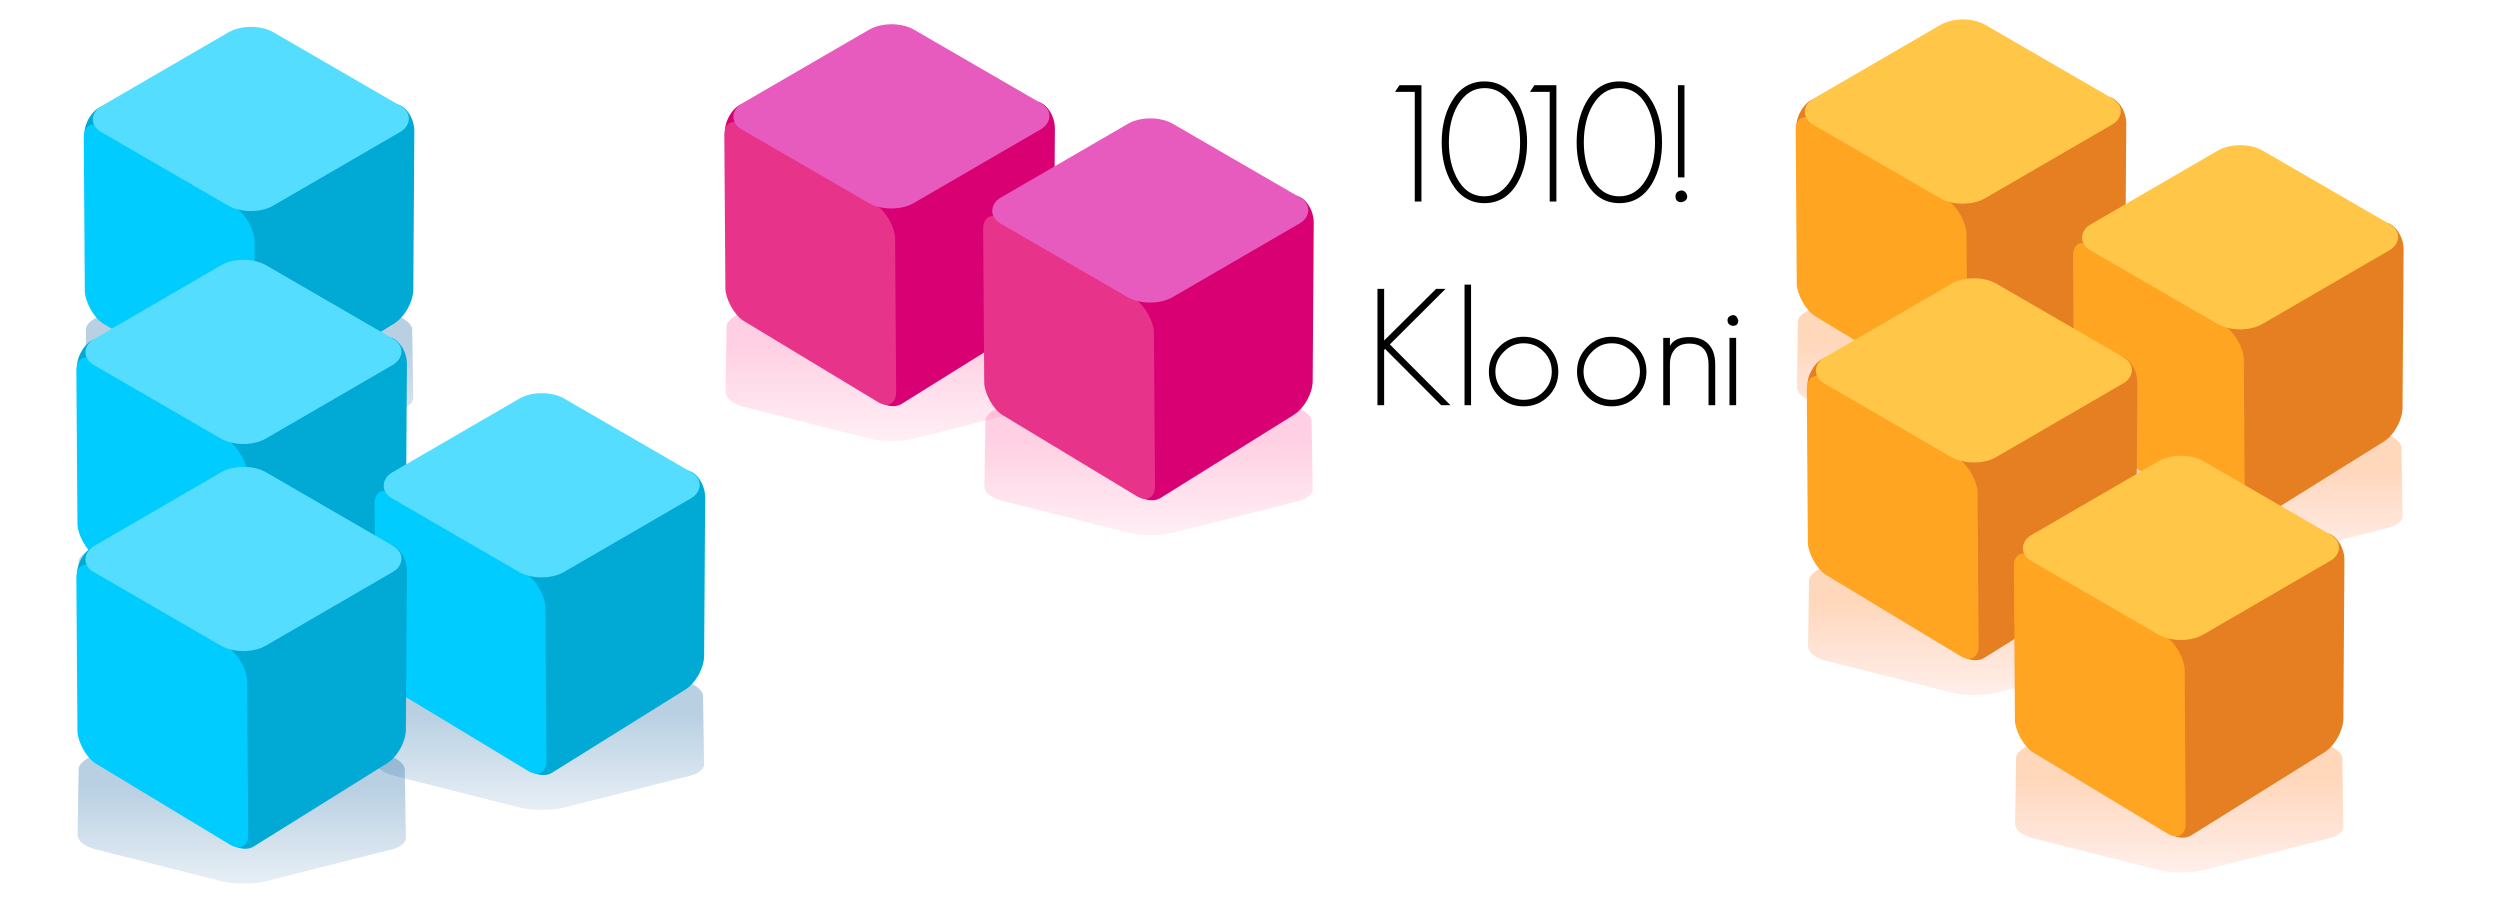 <svg xmlns="http://www.w3.org/2000/svg" xmlns:svg="http://www.w3.org/2000/svg" xmlns:xlink="http://www.w3.org/1999/xlink" id="svg2" width="1366" height="500" version="1.1" viewBox="0 0 1366 500"><defs id="defs4"><linearGradient id="linearGradient4351"><stop id="stop4353" offset="0" style="stop-color:#ff5497;stop-opacity:.275"/><stop id="stop4355" offset="1" style="stop-color:#ff5497;stop-opacity:.067"/></linearGradient><linearGradient id="linearGradient4345"><stop id="stop4347" offset="0" style="stop-color:#ff5497;stop-opacity:.275"/><stop id="stop4349" offset="1" style="stop-color:#ff5497;stop-opacity:.067"/></linearGradient><linearGradient id="linearGradient4295"><stop id="stop4297" offset="0" style="stop-color:#ff6e07;stop-opacity:.275"/><stop id="stop4299" offset="1" style="stop-color:#ff541c;stop-opacity:.067"/></linearGradient><linearGradient id="linearGradient4289"><stop id="stop4291" offset="0" style="stop-color:#ff6e07;stop-opacity:.275"/><stop id="stop4293" offset="1" style="stop-color:#ff541c;stop-opacity:.067"/></linearGradient><linearGradient id="linearGradient4283"><stop id="stop4285" offset="0" style="stop-color:#ff6e07;stop-opacity:.275"/><stop id="stop4287" offset="1" style="stop-color:#ff541c;stop-opacity:.067"/></linearGradient><linearGradient id="linearGradient4277"><stop id="stop4279" offset="0" style="stop-color:#ff6e07;stop-opacity:.275"/><stop id="stop4281" offset="1" style="stop-color:#ff541c;stop-opacity:.067"/></linearGradient><linearGradient id="linearGradient4319" x1="-441.977" x2="-441.977" y1="1012.843" y2="1072.363" gradientTransform="translate(1.804,-10.091)" gradientUnits="userSpaceOnUse" xlink:href="#linearGradient4313"/><linearGradient id="linearGradient4313"><stop style="stop-color:#005497;stop-opacity:.273" id="stop4315" offset="0"/><stop style="stop-color:#005497;stop-opacity:.068" id="stop4317" offset="1"/></linearGradient><filter style="color-interpolation-filters:sRGB" id="filter4309" width="1.08" height="1.191" x="-.04" y="-.095"><feGaussianBlur id="feGaussianBlur4311" stdDeviation="3.667"/></filter><linearGradient id="linearGradient4160" x1="-441.977" x2="-441.977" y1="1012.843" y2="1072.363" gradientTransform="translate(1.804,-10.091)" gradientUnits="userSpaceOnUse" xlink:href="#linearGradient4313"/><linearGradient id="linearGradient4188" x1="-441.977" x2="-441.977" y1="1012.843" y2="1072.363" gradientTransform="translate(1.804,-10.091)" gradientUnits="userSpaceOnUse" xlink:href="#linearGradient4295"/><linearGradient id="linearGradient4202" x1="-441.977" x2="-441.977" y1="1012.843" y2="1072.363" gradientTransform="translate(1.804,-10.091)" gradientUnits="userSpaceOnUse" xlink:href="#linearGradient4289"/><linearGradient id="linearGradient4216" x1="-441.977" x2="-441.977" y1="1012.843" y2="1072.363" gradientTransform="translate(1.804,-10.091)" gradientUnits="userSpaceOnUse" xlink:href="#linearGradient4283"/><linearGradient id="linearGradient4230" x1="-441.977" x2="-441.977" y1="1012.843" y2="1072.363" gradientTransform="translate(1.804,-10.091)" gradientUnits="userSpaceOnUse" xlink:href="#linearGradient4313"/><linearGradient id="linearGradient4245" x1="-441.977" x2="-441.977" y1="1012.843" y2="1072.363" gradientTransform="translate(1.804,-10.091)" gradientUnits="userSpaceOnUse" xlink:href="#linearGradient4313"/><linearGradient id="linearGradient4259" x1="-441.977" x2="-441.977" y1="1012.843" y2="1072.363" gradientTransform="translate(1.804,-10.091)" gradientUnits="userSpaceOnUse" xlink:href="#linearGradient4277"/><linearGradient id="linearGradient4275" x1="-441.977" x2="-441.977" y1="1012.843" y2="1072.363" gradientTransform="translate(1.804,-10.091)" gradientUnits="userSpaceOnUse" xlink:href="#linearGradient4345"/><linearGradient id="linearGradient4314" x1="-441.977" x2="-441.977" y1="1012.843" y2="1072.363" gradientTransform="translate(1.804,-10.091)" gradientUnits="userSpaceOnUse" xlink:href="#linearGradient4351"/></defs><g id="layer1" transform="translate(0,-552.362)"><g id="g4261" transform="matrix(0.711,0,0,0.711,484.348,-94.872)"><g id="g4240" transform="matrix(1.355,0,0,1.355,160.26,20.433)"><path style="opacity:1;fill:url(#linearGradient4319);fill-opacity:1;stroke:none;stroke-width:.1;stroke-linecap:round;stroke-linejoin:miter;stroke-miterlimit:4;stroke-dasharray:none;stroke-dashoffset:0;stroke-opacity:1;filter:url(#filter4309)" id="path4238" d="m -442.651,1055.193 c -5.376,-4e-4 -10.752,-0.434 -14.871,-1.301 l -84.637,-17.81 c -1.652,-0.347 -2.956,-0.739 -3.945,-1.154 -3.715,-1.198 -6.63,-3.22 -7.135,-4.98 -0.414,-0.433 -0.644,-0.943 -0.633,-1.531 l 0.699,-37.06 c 0.054,-2.861 5.53,-6.357 12.277,-7.837 l 89.127,-19.549 c 1.486,-0.326 2.899,-0.518 4.209,-0.602 3.992,-0.574 8.301,-0.651 11.67,0.112 l 88.564,20.046 c 6.903,1.563 12.505,5.198 12.559,8.151 l 0.699,38.243 c 0.032,1.729 -1.906,3.68 -5.141,5 -0.2,0.086 -0.414,0.172 -0.643,0.256 -0.016,0 -0.033,0.022 -0.049,0.022 -0.908,0.331 -2.013,0.646 -3.363,0.93 l -84.52,17.771 c -4.119,0.866 -9.494,1.299 -14.869,1.299 z" transform="matrix(0.847,0,0,1.021,-103.687,-169.017)"/><path style="opacity:1;fill:#00aad4;fill-opacity:1;stroke:none;stroke-width:.1;stroke-linecap:round;stroke-linejoin:miter;stroke-miterlimit:4;stroke-dasharray:none;stroke-dashoffset:0;stroke-opacity:1" id="rect4234" d="m -397.751,715.673 -163.789,1.155 c -6.942,0.049 -14.108,13.105 -10.717,19.162 l 80.795,144.32 c 3.391,6.058 12.654,10.63 18.545,6.956 l 75.575,-47.129 c 5.891,-3.674 10.671,-12.22 10.717,-19.162 l 0.596,-89.909 c 0.046,-6.942 -4.781,-15.443 -11.724,-15.394 z"/><rect style="opacity:1;fill:#0cf;fill-opacity:1;stroke:none;stroke-width:.1;stroke-linecap:round;stroke-linejoin:miter;stroke-miterlimit:4;stroke-dasharray:none;stroke-dashoffset:0;stroke-opacity:1" id="rect4232" width="113.151" height="111.416" x="-678.873" y="1073.597" ry="12.144" transform="matrix(0.856,0.517,0.007,1,0,0)"/><rect style="opacity:1;fill:#5df;fill-opacity:1;stroke:none;stroke-width:.1;stroke-linecap:round;stroke-linejoin:miter;stroke-miterlimit:4;stroke-dasharray:none;stroke-dashoffset:0;stroke-opacity:1" id="rect4230" width="112.682" height="112.816" x="388.7" y="942.098" ry="14.666" transform="matrix(0.865,0.501,-0.865,0.502,0,0)"/></g></g><g id="g4176" transform="matrix(0.711,0,0,0.711,1419.749,-98.912)"><g id="g4178" transform="matrix(1.355,0,0,1.355,160.26,20.433)"><path style="opacity:1;fill:url(#linearGradient4188);fill-opacity:1;stroke:none;stroke-width:.1;stroke-linecap:round;stroke-linejoin:miter;stroke-miterlimit:4;stroke-dasharray:none;stroke-dashoffset:0;stroke-opacity:1;filter:url(#filter4309)" id="path4180" d="m -442.651,1055.193 c -5.376,-4e-4 -10.752,-0.434 -14.871,-1.301 l -84.637,-17.81 c -1.652,-0.347 -2.956,-0.739 -3.945,-1.154 -3.715,-1.198 -6.63,-3.22 -7.135,-4.98 -0.414,-0.433 -0.644,-0.943 -0.633,-1.531 l 0.699,-37.06 c 0.054,-2.861 5.53,-6.357 12.277,-7.837 l 89.127,-19.549 c 1.486,-0.326 2.899,-0.518 4.209,-0.602 3.992,-0.574 8.301,-0.651 11.67,0.112 l 88.564,20.046 c 6.903,1.563 12.505,5.198 12.559,8.151 l 0.699,38.243 c 0.032,1.729 -1.906,3.68 -5.141,5 -0.2,0.086 -0.414,0.172 -0.643,0.256 -0.016,0 -0.033,0.022 -0.049,0.022 -0.908,0.331 -2.013,0.646 -3.363,0.93 l -84.52,17.771 c -4.119,0.866 -9.494,1.299 -14.869,1.299 z" transform="matrix(0.847,0,0,1.021,-103.687,-169.017)"/><path style="opacity:1;fill:#e67e22;fill-opacity:1;stroke:none;stroke-width:.1;stroke-linecap:round;stroke-linejoin:miter;stroke-miterlimit:4;stroke-dasharray:none;stroke-dashoffset:0;stroke-opacity:1" id="path4182" d="m -397.751,715.673 -163.789,1.155 c -6.942,0.049 -14.108,13.105 -10.717,19.162 l 80.795,144.32 c 3.391,6.058 12.654,10.63 18.545,6.956 l 75.575,-47.129 c 5.891,-3.674 10.671,-12.22 10.717,-19.162 l 0.596,-89.909 c 0.046,-6.942 -4.781,-15.443 -11.724,-15.394 z"/><rect style="opacity:1;fill:#ffa522;fill-opacity:1;stroke:none;stroke-width:.1;stroke-linecap:round;stroke-linejoin:miter;stroke-miterlimit:4;stroke-dasharray:none;stroke-dashoffset:0;stroke-opacity:1" id="rect4184" width="113.151" height="111.416" x="-678.873" y="1073.597" ry="12.144" transform="matrix(0.856,0.517,0.007,1,0,0)"/><rect style="opacity:1;fill:#ffc647;fill-opacity:1;stroke:none;stroke-width:.1;stroke-linecap:round;stroke-linejoin:miter;stroke-miterlimit:4;stroke-dasharray:none;stroke-dashoffset:0;stroke-opacity:1" id="rect4186" width="112.682" height="112.816" x="388.7" y="942.098" ry="14.666" transform="matrix(0.865,0.501,-0.865,0.502,0,0)"/></g></g><g id="g4190" transform="matrix(0.711,0,0,0.711,1571.272,-30.222)"><g id="g4192" transform="matrix(1.355,0,0,1.355,160.26,20.433)"><path id="path4194" d="m -442.651,1055.193 c -5.376,-4e-4 -10.752,-0.434 -14.871,-1.301 l -84.637,-17.81 c -1.652,-0.347 -2.956,-0.739 -3.945,-1.154 -3.715,-1.198 -6.63,-3.22 -7.135,-4.98 -0.414,-0.433 -0.644,-0.943 -0.633,-1.531 l 0.699,-37.06 c 0.054,-2.861 5.53,-6.357 12.277,-7.837 l 89.127,-19.549 c 1.486,-0.326 2.899,-0.518 4.209,-0.602 3.992,-0.574 8.301,-0.651 11.67,0.112 l 88.564,20.046 c 6.903,1.563 12.505,5.198 12.559,8.151 l 0.699,38.243 c 0.032,1.729 -1.906,3.68 -5.141,5 -0.2,0.086 -0.414,0.172 -0.643,0.256 -0.016,0 -0.033,0.022 -0.049,0.022 -0.908,0.331 -2.013,0.646 -3.363,0.93 l -84.52,17.771 c -4.119,0.866 -9.494,1.299 -14.869,1.299 z" transform="matrix(0.847,0,0,1.021,-103.687,-169.017)" style="opacity:1;fill:url(#linearGradient4202);fill-opacity:1;stroke:none;stroke-width:.1;stroke-linecap:round;stroke-linejoin:miter;stroke-miterlimit:4;stroke-dasharray:none;stroke-dashoffset:0;stroke-opacity:1;filter:url(#filter4309)"/><path id="path4196" d="m -397.751,715.673 -163.789,1.155 c -6.942,0.049 -14.108,13.105 -10.717,19.162 l 80.795,144.32 c 3.391,6.058 12.654,10.63 18.545,6.956 l 75.575,-47.129 c 5.891,-3.674 10.671,-12.22 10.717,-19.162 l 0.596,-89.909 c 0.046,-6.942 -4.781,-15.443 -11.724,-15.394 z" style="opacity:1;fill:#e67e22;fill-opacity:1;stroke:none;stroke-width:.1;stroke-linecap:round;stroke-linejoin:miter;stroke-miterlimit:4;stroke-dasharray:none;stroke-dashoffset:0;stroke-opacity:1"/><rect id="rect4198" width="113.151" height="111.416" x="-678.873" y="1073.597" ry="12.144" transform="matrix(0.856,0.517,0.007,1,0,0)" style="opacity:1;fill:#ffa522;fill-opacity:1;stroke:none;stroke-width:.1;stroke-linecap:round;stroke-linejoin:miter;stroke-miterlimit:4;stroke-dasharray:none;stroke-dashoffset:0;stroke-opacity:1"/><rect id="rect4200" width="112.682" height="112.816" x="388.7" y="942.098" ry="14.666" transform="matrix(0.865,0.501,-0.865,0.502,0,0)" style="opacity:1;fill:#ffc647;fill-opacity:1;stroke:none;stroke-width:.1;stroke-linecap:round;stroke-linejoin:miter;stroke-miterlimit:4;stroke-dasharray:none;stroke-dashoffset:0;stroke-opacity:1"/></g></g><g id="g4204" transform="matrix(0.711,0,0,0.711,1425.81,42.509)"><g id="g4206" transform="matrix(1.355,0,0,1.355,160.26,20.433)"><path style="opacity:1;fill:url(#linearGradient4216);fill-opacity:1;stroke:none;stroke-width:.1;stroke-linecap:round;stroke-linejoin:miter;stroke-miterlimit:4;stroke-dasharray:none;stroke-dashoffset:0;stroke-opacity:1;filter:url(#filter4309)" id="path4208" d="m -442.651,1055.193 c -5.376,-4e-4 -10.752,-0.434 -14.871,-1.301 l -84.637,-17.81 c -1.652,-0.347 -2.956,-0.739 -3.945,-1.154 -3.715,-1.198 -6.63,-3.22 -7.135,-4.98 -0.414,-0.433 -0.644,-0.943 -0.633,-1.531 l 0.699,-37.06 c 0.054,-2.861 5.53,-6.357 12.277,-7.837 l 89.127,-19.549 c 1.486,-0.326 2.899,-0.518 4.209,-0.602 3.992,-0.574 8.301,-0.651 11.67,0.112 l 88.564,20.046 c 6.903,1.563 12.505,5.198 12.559,8.151 l 0.699,38.243 c 0.032,1.729 -1.906,3.68 -5.141,5 -0.2,0.086 -0.414,0.172 -0.643,0.256 -0.016,0 -0.033,0.022 -0.049,0.022 -0.908,0.331 -2.013,0.646 -3.363,0.93 l -84.52,17.771 c -4.119,0.866 -9.494,1.299 -14.869,1.299 z" transform="matrix(0.847,0,0,1.021,-103.687,-169.017)"/><path style="opacity:1;fill:#e67e22;fill-opacity:1;stroke:none;stroke-width:.1;stroke-linecap:round;stroke-linejoin:miter;stroke-miterlimit:4;stroke-dasharray:none;stroke-dashoffset:0;stroke-opacity:1" id="path4210" d="m -397.751,715.673 -163.789,1.155 c -6.942,0.049 -14.108,13.105 -10.717,19.162 l 80.795,144.32 c 3.391,6.058 12.654,10.63 18.545,6.956 l 75.575,-47.129 c 5.891,-3.674 10.671,-12.22 10.717,-19.162 l 0.596,-89.909 c 0.046,-6.942 -4.781,-15.443 -11.724,-15.394 z"/><rect style="opacity:1;fill:#ffa522;fill-opacity:1;stroke:none;stroke-width:.1;stroke-linecap:round;stroke-linejoin:miter;stroke-miterlimit:4;stroke-dasharray:none;stroke-dashoffset:0;stroke-opacity:1" id="rect4212" width="113.151" height="111.416" x="-678.873" y="1073.597" ry="12.144" transform="matrix(0.856,0.517,0.007,1,0,0)"/><rect style="opacity:1;fill:#ffc647;fill-opacity:1;stroke:none;stroke-width:.1;stroke-linecap:round;stroke-linejoin:miter;stroke-miterlimit:4;stroke-dasharray:none;stroke-dashoffset:0;stroke-opacity:1" id="rect4214" width="112.682" height="112.816" x="388.7" y="942.098" ry="14.666" transform="matrix(0.865,0.501,-0.865,0.502,0,0)"/></g></g><g id="g4148" transform="matrix(0.711,0,0,0.711,480.307,32.407)"><g id="g4150" transform="matrix(1.355,0,0,1.355,160.26,20.433)"><path id="path4152" d="m -442.651,1055.193 c -5.376,-4e-4 -10.752,-0.434 -14.871,-1.301 l -84.637,-17.81 c -1.652,-0.347 -2.956,-0.739 -3.945,-1.154 -3.715,-1.198 -6.63,-3.22 -7.135,-4.98 -0.414,-0.433 -0.644,-0.943 -0.633,-1.531 l 0.699,-37.06 c 0.054,-2.861 5.53,-6.357 12.277,-7.837 l 89.127,-19.549 c 1.486,-0.326 2.899,-0.518 4.209,-0.602 3.992,-0.574 8.301,-0.651 11.67,0.112 l 88.564,20.046 c 6.903,1.563 12.505,5.198 12.559,8.151 l 0.699,38.243 c 0.032,1.729 -1.906,3.68 -5.141,5 -0.2,0.086 -0.414,0.172 -0.643,0.256 -0.016,0 -0.033,0.022 -0.049,0.022 -0.908,0.331 -2.013,0.646 -3.363,0.93 l -84.52,17.771 c -4.119,0.866 -9.494,1.299 -14.869,1.299 z" transform="matrix(0.847,0,0,1.021,-103.687,-169.017)" style="opacity:1;fill:url(#linearGradient4160);fill-opacity:1;stroke:none;stroke-width:.1;stroke-linecap:round;stroke-linejoin:miter;stroke-miterlimit:4;stroke-dasharray:none;stroke-dashoffset:0;stroke-opacity:1;filter:url(#filter4309)"/><path id="path4154" d="m -397.751,715.673 -163.789,1.155 c -6.942,0.049 -14.108,13.105 -10.717,19.162 l 80.795,144.32 c 3.391,6.058 12.654,10.63 18.545,6.956 l 75.575,-47.129 c 5.891,-3.674 10.671,-12.22 10.717,-19.162 l 0.596,-89.909 c 0.046,-6.942 -4.781,-15.443 -11.724,-15.394 z" style="opacity:1;fill:#00aad4;fill-opacity:1;stroke:none;stroke-width:.1;stroke-linecap:round;stroke-linejoin:miter;stroke-miterlimit:4;stroke-dasharray:none;stroke-dashoffset:0;stroke-opacity:1"/><rect id="rect4156" width="113.151" height="111.416" x="-678.873" y="1073.597" ry="12.144" transform="matrix(0.856,0.517,0.007,1,0,0)" style="opacity:1;fill:#0cf;fill-opacity:1;stroke:none;stroke-width:.1;stroke-linecap:round;stroke-linejoin:miter;stroke-miterlimit:4;stroke-dasharray:none;stroke-dashoffset:0;stroke-opacity:1"/><rect id="rect4158" width="112.682" height="112.816" x="388.7" y="942.098" ry="14.666" transform="matrix(0.865,0.501,-0.865,0.502,0,0)" style="opacity:1;fill:#5df;fill-opacity:1;stroke:none;stroke-width:.1;stroke-linecap:round;stroke-linejoin:miter;stroke-miterlimit:4;stroke-dasharray:none;stroke-dashoffset:0;stroke-opacity:1"/></g></g><g id="g4232" transform="matrix(0.711,0,0,0.711,643.259,105.282)"><g id="g4234" transform="matrix(1.355,0,0,1.355,160.26,20.433)"><path style="opacity:1;fill:url(#linearGradient4245);fill-opacity:1;stroke:none;stroke-width:.1;stroke-linecap:round;stroke-linejoin:miter;stroke-miterlimit:4;stroke-dasharray:none;stroke-dashoffset:0;stroke-opacity:1;filter:url(#filter4309)" id="path4236" d="m -442.651,1055.193 c -5.376,-4e-4 -10.752,-0.434 -14.871,-1.301 l -84.637,-17.81 c -1.652,-0.347 -2.956,-0.739 -3.945,-1.154 -3.715,-1.198 -6.63,-3.22 -7.135,-4.98 -0.414,-0.433 -0.644,-0.943 -0.633,-1.531 l 0.699,-37.06 c 0.054,-2.861 5.53,-6.357 12.277,-7.837 l 89.127,-19.549 c 1.486,-0.326 2.899,-0.518 4.209,-0.602 3.992,-0.574 8.301,-0.651 11.67,0.112 l 88.564,20.046 c 6.903,1.563 12.505,5.198 12.559,8.151 l 0.699,38.243 c 0.032,1.729 -1.906,3.68 -5.141,5 -0.2,0.086 -0.414,0.172 -0.643,0.256 -0.016,0 -0.033,0.022 -0.049,0.022 -0.908,0.331 -2.013,0.646 -3.363,0.93 l -84.52,17.771 c -4.119,0.866 -9.494,1.299 -14.869,1.299 z" transform="matrix(0.847,0,0,1.021,-103.687,-169.017)"/><path style="opacity:1;fill:#00aad4;fill-opacity:1;stroke:none;stroke-width:.1;stroke-linecap:round;stroke-linejoin:miter;stroke-miterlimit:4;stroke-dasharray:none;stroke-dashoffset:0;stroke-opacity:1" id="path4239" d="m -397.751,715.673 -163.789,1.155 c -6.942,0.049 -14.108,13.105 -10.717,19.162 l 80.795,144.32 c 3.391,6.058 12.654,10.63 18.545,6.956 l 75.575,-47.129 c 5.891,-3.674 10.671,-12.22 10.717,-19.162 l 0.596,-89.909 c 0.046,-6.942 -4.781,-15.443 -11.724,-15.394 z"/><rect style="opacity:1;fill:#0cf;fill-opacity:1;stroke:none;stroke-width:.1;stroke-linecap:round;stroke-linejoin:miter;stroke-miterlimit:4;stroke-dasharray:none;stroke-dashoffset:0;stroke-opacity:1" id="rect4241" width="113.151" height="111.416" x="-678.873" y="1073.597" ry="12.144" transform="matrix(0.856,0.517,0.007,1,0,0)"/><rect style="opacity:1;fill:#5df;fill-opacity:1;stroke:none;stroke-width:.1;stroke-linecap:round;stroke-linejoin:miter;stroke-miterlimit:4;stroke-dasharray:none;stroke-dashoffset:0;stroke-opacity:1" id="rect4243" width="112.682" height="112.816" x="388.7" y="942.098" ry="14.666" transform="matrix(0.865,0.501,-0.865,0.502,0,0)"/></g></g><g id="g4218" transform="matrix(0.711,0,0,0.711,480.307,145.544)"><g id="g4220" transform="matrix(1.355,0,0,1.355,160.26,20.433)"><path style="opacity:1;fill:url(#linearGradient4230);fill-opacity:1;stroke:none;stroke-width:.1;stroke-linecap:round;stroke-linejoin:miter;stroke-miterlimit:4;stroke-dasharray:none;stroke-dashoffset:0;stroke-opacity:1;filter:url(#filter4309)" id="path4222" d="m -442.651,1055.193 c -5.376,-4e-4 -10.752,-0.434 -14.871,-1.301 l -84.637,-17.81 c -1.652,-0.347 -2.956,-0.739 -3.945,-1.154 -3.715,-1.198 -6.63,-3.22 -7.135,-4.98 -0.414,-0.433 -0.644,-0.943 -0.633,-1.531 l 0.699,-37.06 c 0.054,-2.861 5.53,-6.357 12.277,-7.837 l 89.127,-19.549 c 1.486,-0.326 2.899,-0.518 4.209,-0.602 3.992,-0.574 8.301,-0.651 11.67,0.112 l 88.564,20.046 c 6.903,1.563 12.505,5.198 12.559,8.151 l 0.699,38.243 c 0.032,1.729 -1.906,3.68 -5.141,5 -0.2,0.086 -0.414,0.172 -0.643,0.256 -0.016,0 -0.033,0.022 -0.049,0.022 -0.908,0.331 -2.013,0.646 -3.363,0.93 l -84.52,17.771 c -4.119,0.866 -9.494,1.299 -14.869,1.299 z" transform="matrix(0.847,0,0,1.021,-103.687,-169.017)"/><path style="opacity:1;fill:#00aad4;fill-opacity:1;stroke:none;stroke-width:.1;stroke-linecap:round;stroke-linejoin:miter;stroke-miterlimit:4;stroke-dasharray:none;stroke-dashoffset:0;stroke-opacity:1" id="path4224" d="m -397.751,715.673 -163.789,1.155 c -6.942,0.049 -14.108,13.105 -10.717,19.162 l 80.795,144.32 c 3.391,6.058 12.654,10.63 18.545,6.956 l 75.575,-47.129 c 5.891,-3.674 10.671,-12.22 10.717,-19.162 l 0.596,-89.909 c 0.046,-6.942 -4.781,-15.443 -11.724,-15.394 z"/><rect style="opacity:1;fill:#0cf;fill-opacity:1;stroke:none;stroke-width:.1;stroke-linecap:round;stroke-linejoin:miter;stroke-miterlimit:4;stroke-dasharray:none;stroke-dashoffset:0;stroke-opacity:1" id="rect4226" width="113.151" height="111.416" x="-678.873" y="1073.597" ry="12.144" transform="matrix(0.856,0.517,0.007,1,0,0)"/><rect style="opacity:1;fill:#5df;fill-opacity:1;stroke:none;stroke-width:.1;stroke-linecap:round;stroke-linejoin:miter;stroke-miterlimit:4;stroke-dasharray:none;stroke-dashoffset:0;stroke-opacity:1" id="rect4228" width="112.682" height="112.816" x="388.7" y="942.098" ry="14.666" transform="matrix(0.865,0.501,-0.865,0.502,0,0)"/></g></g><g id="g4247" transform="matrix(0.711,0,0,0.711,1538.947,139.483)"><g id="g4249" transform="matrix(1.355,0,0,1.355,160.26,20.433)"><path id="path4251" d="m -442.651,1055.193 c -5.376,-4e-4 -10.752,-0.434 -14.871,-1.301 l -84.637,-17.81 c -1.652,-0.347 -2.956,-0.739 -3.945,-1.154 -3.715,-1.198 -6.63,-3.22 -7.135,-4.98 -0.414,-0.433 -0.644,-0.943 -0.633,-1.531 l 0.699,-37.06 c 0.054,-2.861 5.53,-6.357 12.277,-7.837 l 89.127,-19.549 c 1.486,-0.326 2.899,-0.518 4.209,-0.602 3.992,-0.574 8.301,-0.651 11.67,0.112 l 88.564,20.046 c 6.903,1.563 12.505,5.198 12.559,8.151 l 0.699,38.243 c 0.032,1.729 -1.906,3.68 -5.141,5 -0.2,0.086 -0.414,0.172 -0.643,0.256 -0.016,0 -0.033,0.022 -0.049,0.022 -0.908,0.331 -2.013,0.646 -3.363,0.93 l -84.52,17.771 c -4.119,0.866 -9.494,1.299 -14.869,1.299 z" transform="matrix(0.847,0,0,1.021,-103.687,-169.017)" style="opacity:1;fill:url(#linearGradient4259);fill-opacity:1;stroke:none;stroke-width:.1;stroke-linecap:round;stroke-linejoin:miter;stroke-miterlimit:4;stroke-dasharray:none;stroke-dashoffset:0;stroke-opacity:1;filter:url(#filter4309)"/><path id="path4253" d="m -397.751,715.673 -163.789,1.155 c -6.942,0.049 -14.108,13.105 -10.717,19.162 l 80.795,144.32 c 3.391,6.058 12.654,10.63 18.545,6.956 l 75.575,-47.129 c 5.891,-3.674 10.671,-12.22 10.717,-19.162 l 0.596,-89.909 c 0.046,-6.942 -4.781,-15.443 -11.724,-15.394 z" style="opacity:1;fill:#e67e22;fill-opacity:1;stroke:none;stroke-width:.1;stroke-linecap:round;stroke-linejoin:miter;stroke-miterlimit:4;stroke-dasharray:none;stroke-dashoffset:0;stroke-opacity:1"/><rect id="rect4255" width="113.151" height="111.416" x="-678.873" y="1073.597" ry="12.144" transform="matrix(0.856,0.517,0.007,1,0,0)" style="opacity:1;fill:#ffa522;fill-opacity:1;stroke:none;stroke-width:.1;stroke-linecap:round;stroke-linejoin:miter;stroke-miterlimit:4;stroke-dasharray:none;stroke-dashoffset:0;stroke-opacity:1"/><rect id="rect4257" width="112.682" height="112.816" x="388.7" y="942.098" ry="14.666" transform="matrix(0.865,0.501,-0.865,0.502,0,0)" style="opacity:1;fill:#ffc647;fill-opacity:1;stroke:none;stroke-width:.1;stroke-linecap:round;stroke-linejoin:miter;stroke-miterlimit:4;stroke-dasharray:none;stroke-dashoffset:0;stroke-opacity:1"/></g></g><g id="g4263" transform="matrix(0.711,0,0,0.711,834.348,-96.3)"><g id="g4265" transform="matrix(1.355,0,0,1.355,160.26,20.433)"><path id="path4267" d="m -442.651,1055.193 c -5.376,-4e-4 -10.752,-0.434 -14.871,-1.301 l -84.637,-17.81 c -1.652,-0.347 -2.956,-0.739 -3.945,-1.154 -3.715,-1.198 -6.63,-3.22 -7.135,-4.98 -0.414,-0.433 -0.644,-0.943 -0.633,-1.531 l 0.699,-37.06 c 0.054,-2.861 5.53,-6.357 12.277,-7.837 l 89.127,-19.549 c 1.486,-0.326 2.899,-0.518 4.209,-0.602 3.992,-0.574 8.301,-0.651 11.67,0.112 l 88.564,20.046 c 6.903,1.563 12.505,5.198 12.559,8.151 l 0.699,38.243 c 0.032,1.729 -1.906,3.68 -5.141,5 -0.2,0.086 -0.414,0.172 -0.643,0.256 -0.016,0 -0.033,0.022 -0.049,0.022 -0.908,0.331 -2.013,0.646 -3.363,0.93 l -84.52,17.771 c -4.119,0.866 -9.494,1.299 -14.869,1.299 z" transform="matrix(0.847,0,0,1.021,-103.687,-169.017)" style="opacity:1;fill:url(#linearGradient4275);fill-opacity:1;stroke:none;stroke-width:.1;stroke-linecap:round;stroke-linejoin:miter;stroke-miterlimit:4;stroke-dasharray:none;stroke-dashoffset:0;stroke-opacity:1;filter:url(#filter4309)"/><path id="path4269" d="m -397.751,715.673 -163.789,1.155 c -6.942,0.049 -14.108,13.105 -10.717,19.162 l 80.795,144.32 c 3.391,6.058 12.654,10.63 18.545,6.956 l 75.575,-47.129 c 5.891,-3.674 10.671,-12.22 10.717,-19.162 l 0.596,-89.909 c 0.046,-6.942 -4.781,-15.443 -11.724,-15.394 z" style="opacity:1;fill:#d80073;fill-opacity:1;stroke:none;stroke-width:.1;stroke-linecap:round;stroke-linejoin:miter;stroke-miterlimit:4;stroke-dasharray:none;stroke-dashoffset:0;stroke-opacity:1"/><rect id="rect4271" width="113.151" height="111.416" x="-678.873" y="1073.597" ry="12.144" transform="matrix(0.856,0.517,0.007,1,0,0)" style="opacity:1;fill:#e8338b;fill-opacity:1;stroke:none;stroke-width:.1;stroke-linecap:round;stroke-linejoin:miter;stroke-miterlimit:4;stroke-dasharray:none;stroke-dashoffset:0;stroke-opacity:1"/><rect id="rect4273" width="112.682" height="112.816" x="388.7" y="942.098" ry="14.666" transform="matrix(0.865,0.501,-0.865,0.502,0,0)" style="opacity:1;fill:#e85bbe;fill-opacity:1;stroke:none;stroke-width:.1;stroke-linecap:round;stroke-linejoin:miter;stroke-miterlimit:4;stroke-dasharray:none;stroke-dashoffset:0;stroke-opacity:1"/></g></g><g id="g4301" transform="matrix(0.711,0,0,0.711,975.776,-44.872)"><g id="g4303" transform="matrix(1.355,0,0,1.355,160.26,20.433)"><path style="opacity:1;fill:url(#linearGradient4314);fill-opacity:1;stroke:none;stroke-width:.1;stroke-linecap:round;stroke-linejoin:miter;stroke-miterlimit:4;stroke-dasharray:none;stroke-dashoffset:0;stroke-opacity:1;filter:url(#filter4309)" id="path4305" d="m -442.651,1055.193 c -5.376,-4e-4 -10.752,-0.434 -14.871,-1.301 l -84.637,-17.81 c -1.652,-0.347 -2.956,-0.739 -3.945,-1.154 -3.715,-1.198 -6.63,-3.22 -7.135,-4.98 -0.414,-0.433 -0.644,-0.943 -0.633,-1.531 l 0.699,-37.06 c 0.054,-2.861 5.53,-6.357 12.277,-7.837 l 89.127,-19.549 c 1.486,-0.326 2.899,-0.518 4.209,-0.602 3.992,-0.574 8.301,-0.651 11.67,0.112 l 88.564,20.046 c 6.903,1.563 12.505,5.198 12.559,8.151 l 0.699,38.243 c 0.032,1.729 -1.906,3.68 -5.141,5 -0.2,0.086 -0.414,0.172 -0.643,0.256 -0.016,0 -0.033,0.022 -0.049,0.022 -0.908,0.331 -2.013,0.646 -3.363,0.93 l -84.52,17.771 c -4.119,0.866 -9.494,1.299 -14.869,1.299 z" transform="matrix(0.847,0,0,1.021,-103.687,-169.017)"/><path style="opacity:1;fill:#d80073;fill-opacity:1;stroke:none;stroke-width:.1;stroke-linecap:round;stroke-linejoin:miter;stroke-miterlimit:4;stroke-dasharray:none;stroke-dashoffset:0;stroke-opacity:1" id="path4307" d="m -397.751,715.673 -163.789,1.155 c -6.942,0.049 -14.108,13.105 -10.717,19.162 l 80.795,144.32 c 3.391,6.058 12.654,10.63 18.545,6.956 l 75.575,-47.129 c 5.891,-3.674 10.671,-12.22 10.717,-19.162 l 0.596,-89.909 c 0.046,-6.942 -4.781,-15.443 -11.724,-15.394 z"/><rect style="opacity:1;fill:#e8338b;fill-opacity:1;stroke:none;stroke-width:.1;stroke-linecap:round;stroke-linejoin:miter;stroke-miterlimit:4;stroke-dasharray:none;stroke-dashoffset:0;stroke-opacity:1" id="rect4309" width="113.151" height="111.416" x="-678.873" y="1073.597" ry="12.144" transform="matrix(0.856,0.517,0.007,1,0,0)"/><rect style="opacity:1;fill:#e85bbe;fill-opacity:1;stroke:none;stroke-width:.1;stroke-linecap:round;stroke-linejoin:miter;stroke-miterlimit:4;stroke-dasharray:none;stroke-dashoffset:0;stroke-opacity:1" id="rect4311" width="112.682" height="112.816" x="388.7" y="942.098" ry="14.666" transform="matrix(0.865,0.501,-0.865,0.502,0,0)"/></g></g><g style="font-style:normal;font-weight:400;font-size:89.031px;line-height:125%;font-family:sans-serif;letter-spacing:0;word-spacing:0;fill:#000;fill-opacity:1;stroke:none;stroke-width:1px;stroke-linecap:butt;stroke-linejoin:miter;stroke-opacity:1" id="text4316"><path style="font-style:normal;font-variant:normal;font-weight:500;font-stretch:normal;font-family:GeosansLight;-inkscape-font-specification:'GeosansLight Medium'" id="path4323" d="m 776.678,662.471 0,-63.568 -12.019,0 -2.404,3.65 10.773,0 0,59.918 3.65,0 z"/><path style="font-style:normal;font-variant:normal;font-weight:500;font-stretch:normal;font-family:GeosansLight;-inkscape-font-specification:'GeosansLight Medium'" id="path4325" d="m 834.405,630.153 q 0,-12.553 -5.253,-21.991 -6.41,-11.307 -18.073,-11.307 -11.663,0 -18.073,11.307 -5.253,9.259 -5.253,21.991 0,12.642 5.253,21.902 6.41,11.307 18.073,11.307 11.752,0 18.162,-11.218 5.164,-9.17 5.164,-21.991 z m -3.828,0 q 0,12.197 -4.897,20.299 -5.431,9.17 -14.601,9.17 -9.883,0 -15.224,-10.328 -4.184,-8.191 -4.184,-19.142 0,-12.019 4.897,-20.388 5.52,-9.259 14.512,-9.259 10.061,0 15.313,10.328 4.184,8.191 4.184,19.32 z"/><path style="font-style:normal;font-variant:normal;font-weight:500;font-stretch:normal;font-family:GeosansLight;-inkscape-font-specification:'GeosansLight Medium'" id="path4327" d="m 850.408,662.471 0,-63.568 -12.019,0 -2.404,3.65 10.773,0 0,59.918 3.65,0 z"/><path style="font-style:normal;font-variant:normal;font-weight:500;font-stretch:normal;font-family:GeosansLight;-inkscape-font-specification:'GeosansLight Medium'" id="path4329" d="m 908.134,630.153 q 0,-12.553 -5.253,-21.991 -6.41,-11.307 -18.073,-11.307 -11.663,0 -18.073,11.307 -5.253,9.259 -5.253,21.991 0,12.642 5.253,21.902 6.41,11.307 18.073,11.307 11.752,0 18.162,-11.218 5.164,-9.17 5.164,-21.991 z m -3.828,0 q 0,12.197 -4.897,20.299 -5.431,9.17 -14.601,9.17 -9.883,0 -15.224,-10.328 -4.184,-8.191 -4.184,-19.142 0,-12.019 4.897,-20.388 5.52,-9.259 14.512,-9.259 10.061,0 15.313,10.328 4.184,8.191 4.184,19.32 z"/><path style="font-style:normal;font-variant:normal;font-weight:500;font-stretch:normal;font-family:GeosansLight;-inkscape-font-specification:'GeosansLight Medium'" id="path4331" d="m 920.386,649.294 0,-50.392 -3.561,0 0,50.392 3.561,0 z m 1.514,10.328 q -0.267,-1.514 -0.979,-2.226 -0.979,-0.979 -2.226,-0.979 -3.205,0.534 -3.205,3.205 0,3.205 3.205,3.205 3.205,-0.534 3.205,-3.205 z"/><path style="font-style:normal;font-variant:normal;font-weight:500;font-stretch:normal;font-family:GeosansLight;-inkscape-font-specification:'GeosansLight Medium'" id="path4333" d="m 792.526,773.76 -33.12,-33.209 30.449,-30.36 -5.164,0 -28.401,28.223 0,-28.223 -3.65,0 0,63.568 3.65,0 0,-30.182 0.534,-0.534 30.627,30.716 5.075,0 z"/><path style="font-style:normal;font-variant:normal;font-weight:500;font-stretch:normal;font-family:GeosansLight;-inkscape-font-specification:'GeosansLight Medium'" id="path4335" d="m 803.783,773.76 0,-65.883 -3.561,0 0,65.883 3.561,0 z"/><path style="font-style:normal;font-variant:normal;font-weight:500;font-stretch:normal;font-family:GeosansLight;-inkscape-font-specification:'GeosansLight Medium'" id="path4337" d="m 851.451,755.42 q 0,-8.013 -5.52,-13.533 -5.52,-5.52 -13.444,-5.52 -8.013,0 -13.444,5.609 -5.52,5.52 -5.52,13.444 0,8.013 5.52,13.533 5.431,5.431 13.444,5.431 8.013,0 13.533,-5.52 5.431,-5.431 5.431,-13.444 z m -3.561,0 q 0,6.41 -4.541,10.951 -4.452,4.452 -10.862,4.452 -6.321,0 -10.862,-4.541 -4.541,-4.541 -4.541,-10.862 0,-6.232 4.63,-10.862 4.541,-4.63 10.773,-4.63 6.499,0 10.951,4.541 4.452,4.452 4.452,10.951 z"/><path style="font-style:normal;font-variant:normal;font-weight:500;font-stretch:normal;font-family:GeosansLight;-inkscape-font-specification:'GeosansLight Medium'" id="path4339" d="m 899.618,755.42 q 0,-8.013 -5.52,-13.533 -5.52,-5.52 -13.444,-5.52 -8.013,0 -13.444,5.609 -5.52,5.52 -5.52,13.444 0,8.013 5.52,13.533 5.431,5.431 13.444,5.431 8.013,0 13.533,-5.52 5.431,-5.431 5.431,-13.444 z m -3.561,0 q 0,6.41 -4.541,10.951 -4.452,4.452 -10.862,4.452 -6.321,0 -10.862,-4.541 -4.541,-4.541 -4.541,-10.862 0,-6.232 4.63,-10.862 4.541,-4.63 10.773,-4.63 6.499,0 10.951,4.541 4.452,4.452 4.452,10.951 z"/><path style="font-style:normal;font-variant:normal;font-weight:500;font-stretch:normal;font-family:GeosansLight;-inkscape-font-specification:'GeosansLight Medium'" id="path4341" d="m 937.194,773.76 0,-22.347 q 0,-7.033 -3.65,-10.951 -3.65,-3.917 -10.506,-3.917 -8.102,0 -10.595,4.897 l 0,-4.452 -3.65,0 0,36.77 3.65,0 0,-22.347 q 0,-5.253 2.76,-8.28 2.671,-3.027 7.835,-3.027 10.506,0 10.506,11.663 l 0,21.991 3.65,0 z"/><path style="font-style:normal;font-variant:normal;font-weight:500;font-stretch:normal;font-family:GeosansLight;-inkscape-font-specification:'GeosansLight Medium'" id="path4343" d="m 949.784,727.464 q -0.712,-2.938 -2.938,-2.938 -2.938,0.534 -2.938,2.938 0.089,1.335 0.89,2.137 1.068,0.801 2.048,0.801 2.938,0 2.938,-2.938 z m -1.157,46.296 0,-36.77 -3.65,0 0,36.77 3.65,0 z"/></g></g></svg>